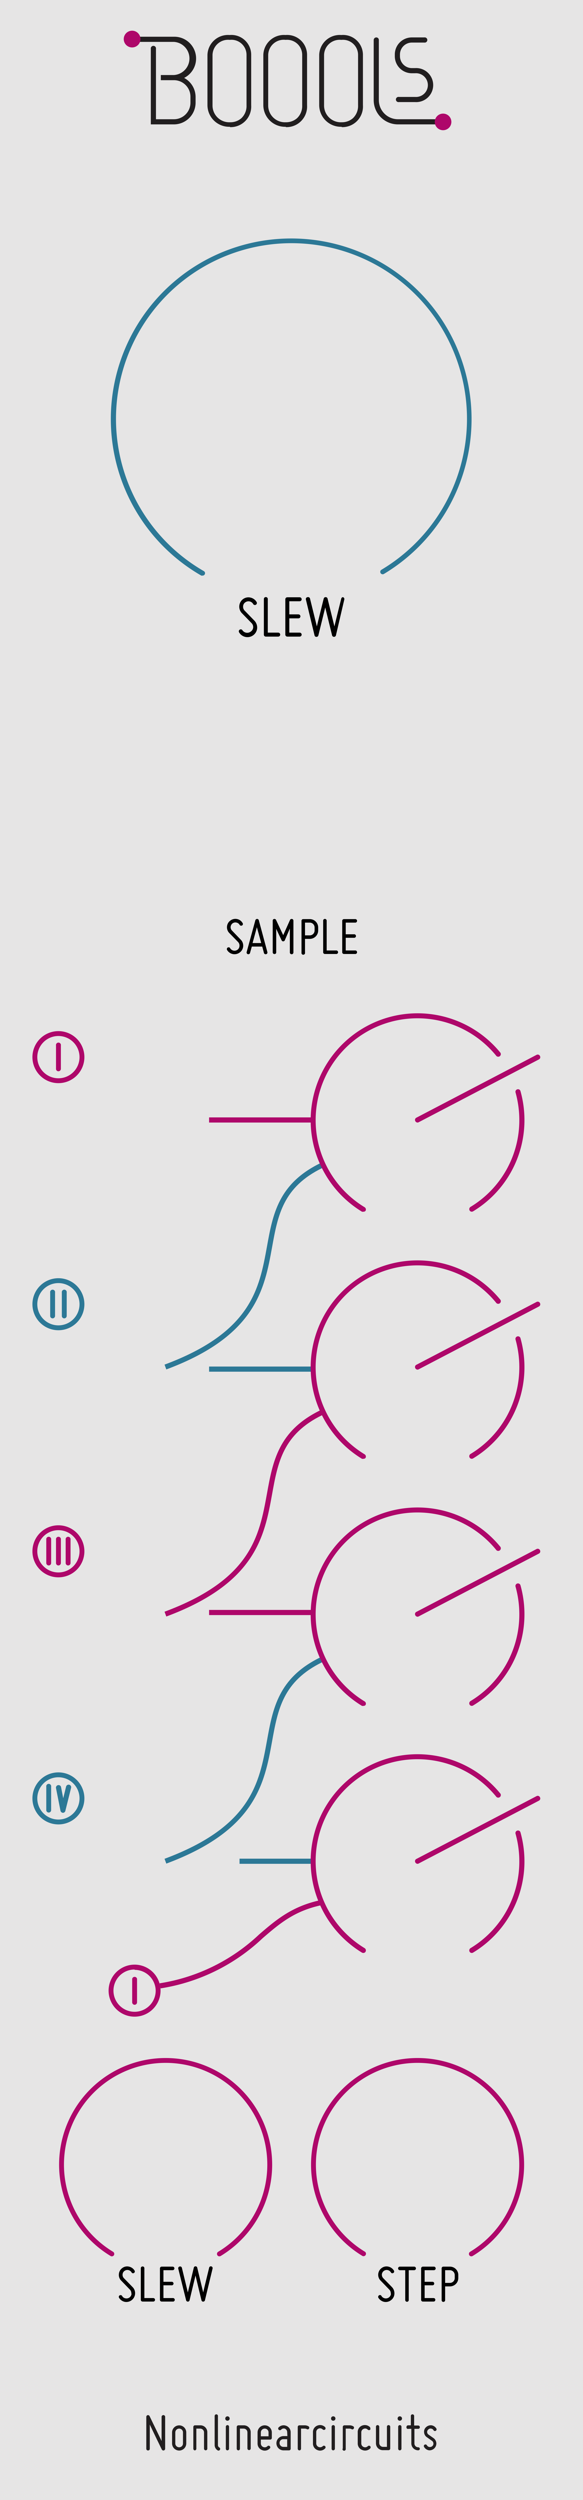 <svg xmlns="http://www.w3.org/2000/svg" width="30mm" height="128.5mm" viewBox="0 0 85.04 364.25">
  <title>BOOLs-export</title>
  <g id="bright">
    <rect width="85.04" height="364.25" style="fill: #e6e5e5"/>
  </g>
  <g id="graphics">
    <g>
      <path d="M8.52,157.81A3.79,3.79,0,1,1,12.31,154,3.79,3.79,0,0,1,8.52,157.81Zm0-6.87A3.08,3.08,0,1,0,11.6,154,3.08,3.08,0,0,0,8.52,150.94Z" style="fill: #ae076a"/>
      <path d="M8.52,156.08a.35.35,0,0,1-.35-.35v-3.41a.36.36,0,1,1,.71,0v3.41A.36.36,0,0,1,8.52,156.08Z" style="fill: #ae076a"/>
    </g>
    <g>
      <path d="M8.52,229.81A3.79,3.79,0,1,1,12.31,226,3.79,3.79,0,0,1,8.52,229.81Zm0-6.87A3.08,3.08,0,1,0,11.6,226,3.08,3.08,0,0,0,8.52,222.94Z" style="fill: #ae076a"/>
      <g>
        <path d="M8.52,228.08a.35.35,0,0,1-.35-.35v-3.41a.36.36,0,1,1,.71,0v3.41A.36.36,0,0,1,8.52,228.08Z" style="fill: #ae076a"/>
        <path d="M7.11,228.08a.36.36,0,0,1-.36-.35v-3.41a.36.36,0,1,1,.71,0v3.41A.35.35,0,0,1,7.11,228.08Z" style="fill: #ae076a"/>
        <path d="M9.94,228.08a.36.36,0,0,1-.36-.35v-3.41a.36.36,0,1,1,.71,0v3.41A.35.35,0,0,1,9.94,228.08Z" style="fill: #ae076a"/>
      </g>
    </g>
    <g>
      <path d="M8.52,265.81A3.79,3.79,0,1,1,12.31,262,3.79,3.79,0,0,1,8.52,265.81Zm0-6.87A3.08,3.08,0,1,0,11.6,262,3.08,3.08,0,0,0,8.52,258.94Z" style="fill: #2c7896"/>
      <path d="M7.11,264.08a.36.36,0,0,1-.36-.35v-3.41a.36.36,0,1,1,.71,0v3.41A.35.35,0,0,1,7.11,264.08Z" style="fill: #2c7896"/>
      <path d="M9.18,264.12h0a.39.39,0,0,1-.36-.31l-.66-3.33a.38.38,0,0,1,.74-.14L9.22,262l.42-1.7a.38.38,0,0,1,.46-.27.37.37,0,0,1,.27.45l-.83,3.33A.37.37,0,0,1,9.18,264.12Z" style="fill: #2c7896"/>
    </g>
    <g>
      <path d="M8.52,193.81A3.79,3.79,0,1,1,12.31,190,3.79,3.79,0,0,1,8.52,193.81Zm0-6.87A3.08,3.08,0,1,0,11.6,190,3.08,3.08,0,0,0,8.52,186.94Z" style="fill: #2c7896"/>
      <path d="M7.67,192.08a.35.35,0,0,1-.35-.35v-3.41a.36.36,0,1,1,.71,0v3.41A.36.36,0,0,1,7.67,192.08Z" style="fill: #2c7896"/>
      <path d="M9.37,192.08a.35.35,0,0,1-.35-.35v-3.41a.36.36,0,1,1,.71,0v3.41A.36.36,0,0,1,9.37,192.08Z" style="fill: #2c7896"/>
    </g>
    <g>
      <path d="M33.54,18.47h0a3.17,3.17,0,0,1-3.28-3.18V8A3,3,0,0,1,33.49,5.1,2.89,2.89,0,0,1,36.64,8v7.34a3,3,0,0,1-3.1,3.18Zm0-12.66A2.27,2.27,0,0,0,31,8v7.34a2.44,2.44,0,0,0,2.57,2.47h0a2.41,2.41,0,0,0,1.65-.6,2.45,2.45,0,0,0,.74-1.87V8A2.2,2.2,0,0,0,33.49,5.81Z" style="fill: #211e1f"/>
      <path d="M41.69,18.47h0a3.17,3.17,0,0,1-3.28-3.18V8A3,3,0,0,1,41.64,5.1,2.9,2.9,0,0,1,44.79,8v7.34a3,3,0,0,1-3.1,3.18Zm0-12.66A2.27,2.27,0,0,0,39.12,8v7.34a2.44,2.44,0,0,0,2.57,2.47h0a2.41,2.41,0,0,0,1.65-.6,2.45,2.45,0,0,0,.74-1.87V8A2.2,2.2,0,0,0,41.64,5.81Z" style="fill: #211e1f"/>
      <path d="M49.84,18.47h0a3.17,3.17,0,0,1-3.28-3.18V8A3,3,0,0,1,49.79,5.1,2.9,2.9,0,0,1,52.94,8v7.34a3,3,0,0,1-3.1,3.18ZM49.79,5.81A2.27,2.27,0,0,0,47.27,8v7.34a2.44,2.44,0,0,0,2.57,2.47h0a2.41,2.41,0,0,0,1.65-.6,2.45,2.45,0,0,0,.74-1.87V8A2.2,2.2,0,0,0,49.79,5.81Z" style="fill: #211e1f"/>
      <path d="M25.37,18.12H22v-11a.38.38,0,1,1,.75,0V17.37h2.61A2.41,2.41,0,0,0,27.78,15v-.9a2.41,2.41,0,0,0-2.41-2.42H23.46v-.75h1.91a2.42,2.42,0,0,0,0-4.83H20.13a.38.38,0,1,1,0-.75h5.24a3.17,3.17,0,0,1,1.49,6,3.16,3.16,0,0,1,1.67,2.79V15A3.17,3.17,0,0,1,25.37,18.12Z" style="fill: #211e1f"/>
      <path d="M64.63,18.12H58.05a3.54,3.54,0,0,1-3.54-3.53V5.83a.38.38,0,0,1,.38-.38.37.37,0,0,1,.37.38v8.76a2.79,2.79,0,0,0,2.79,2.78h6.58a.38.38,0,1,1,0,.75Z" style="fill: #211e1f"/>
      <path d="M60.55,14.87H58.19a.38.38,0,1,1,0-.75h2.36a1.73,1.73,0,1,0,0-3.45h-.48a2.48,2.48,0,0,1-2.48-2.48V7.93a2.48,2.48,0,0,1,2.48-2.48h1.82a.38.38,0,1,1,0,.75H60.07a1.74,1.74,0,0,0-1.73,1.73v.26a1.74,1.74,0,0,0,1.73,1.73h.48a2.48,2.48,0,1,1,0,4.95Z" style="fill: #211e1f"/>
      <path d="M20.49,5.68a1.22,1.22,0,1,1-1.22-1.21A1.22,1.22,0,0,1,20.49,5.68Z" style="fill: #ae076a"/>
      <path d="M65.84,17.76a1.21,1.21,0,1,1-1.21-1.21A1.21,1.21,0,0,1,65.84,17.76Z" style="fill: #ae076a"/>
    </g>
    <g>
      <path d="M23.6,356.88c-.23-.46-.44-.91-.66-1.35-.36-.75-.8-1.66-1.09-2.28v3.52a.24.24,0,0,1-.26.25.24.24,0,0,1-.25-.25v-4.64a.26.26,0,0,1,.19-.25.26.26,0,0,1,.29.14c.22.45.43.91.65,1.35.36.74.81,1.66,1.1,2.28v-3.52a.26.26,0,1,1,.52,0v4.64a.26.26,0,0,1-.2.25A.26.26,0,0,1,23.6,356.88Z" style="fill: #211e1f"/>
      <path d="M25.1,356v-1.6a1,1,0,1,1,2.07,0V356a1,1,0,1,1-2.07,0Zm.47-1.6V356a.56.56,0,0,0,.56.56.55.55,0,0,0,.56-.56v-1.6a.55.55,0,0,0-.56-.56A.56.56,0,0,0,25.57,354.37Z" style="fill: #211e1f"/>
      <path d="M28.2,356.77V353.6a.24.24,0,0,1,.24-.24h.8a1,1,0,0,1,1,1v2.37A.24.24,0,0,1,30,357a.24.24,0,0,1-.24-.24V354.4a.56.56,0,0,0-.56-.56h-.56v2.93a.24.24,0,0,1-.24.24A.24.24,0,0,1,28.2,356.77Z" style="fill: #211e1f"/>
      <path d="M31.31,356.22V352a.24.24,0,0,1,.24-.24.23.23,0,0,1,.24.24v4.25a.39.39,0,0,0,.2.34.23.23,0,0,1,.09.33.24.24,0,0,1-.33.09A.91.91,0,0,1,31.31,356.22Z" style="fill: #211e1f"/>
      <path d="M32.86,352.37a.32.32,0,1,1,.32.32A.31.31,0,0,1,32.86,352.37Zm.32,4.64a.24.24,0,0,1-.24-.24v-3.2a.24.24,0,0,1,.24-.24.23.23,0,0,1,.23.24v3.2A.23.23,0,0,1,33.18,357Z" style="fill: #211e1f"/>
      <path d="M34.53,356.77V353.6a.25.25,0,0,1,.25-.24h.79a1,1,0,0,1,1,1v2.37a.24.24,0,0,1-.48,0V354.4a.55.55,0,0,0-.56-.56H35v2.93a.24.24,0,0,1-.23.24A.25.25,0,0,1,34.53,356.77Z" style="fill: #211e1f"/>
      <path d="M37.57,356v-1.6a1,1,0,0,1,2.08,0v.8a.24.24,0,0,1-.24.24H38.05V356a.56.56,0,0,0,.35.52.55.55,0,0,0,.61-.12.2.2,0,0,1,.16-.07.23.23,0,0,1,.18.07.19.19,0,0,1,.07.17.2.2,0,0,1-.07.16,1,1,0,0,1-1.14.23A1,1,0,0,1,37.57,356Zm.48-1.6v.56h1.12v-.56a.55.55,0,0,0-.56-.56A.56.56,0,0,0,38.05,354.37Z" style="fill: #211e1f"/>
      <path d="M41.89,354.35a.55.55,0,0,0-.33-.5A.51.51,0,0,0,41,354a.24.24,0,0,1-.18.07.23.23,0,0,1-.17-.07.22.22,0,0,1-.07-.17.21.21,0,0,1,.07-.17,1,1,0,0,1,1.12-.22,1,1,0,0,1,.63.94v2.39a.24.24,0,0,1-.24.24h-.8a1,1,0,1,1,0-2.08h.56Zm-.56,2.15h.56v-1.12h-.56a.54.54,0,0,0-.55.56A.55.55,0,0,0,41.33,356.5Z" style="fill: #211e1f"/>
      <path d="M43.43,356.77V353.6a.24.24,0,0,1,.24-.24h.8a1.1,1.1,0,0,1,.52.14.24.24,0,0,1,.09.33.23.23,0,0,1-.33.08.68.68,0,0,0-.28-.07h-.56v2.93a.24.24,0,1,1-.48,0Z" style="fill: #211e1f"/>
      <path d="M45.65,356v-1.6a1,1,0,0,1,.64-1,1.05,1.05,0,0,1,1.13.22.29.29,0,0,1,.07.18.28.28,0,0,1-.07.17.27.27,0,0,1-.34,0,.54.54,0,0,0-.61-.13.54.54,0,0,0-.34.52V356a.56.56,0,0,0,.95.4.24.24,0,0,1,.34,0,.22.22,0,0,1,.07.17.24.24,0,0,1-.07.16,1,1,0,0,1-1.13.23A1,1,0,0,1,45.65,356Z" style="fill: #211e1f"/>
      <path d="M48.29,352.37a.31.31,0,0,1,.32-.32.32.32,0,1,1,0,.64A.31.31,0,0,1,48.29,352.37Zm.32,4.64a.24.24,0,0,1-.24-.24v-3.2a.24.24,0,0,1,.48,0v3.2A.24.24,0,0,1,48.61,357Z" style="fill: #211e1f"/>
      <path d="M50,356.77V353.6a.24.24,0,0,1,.24-.24H51a1.1,1.1,0,0,1,.52.14.23.23,0,0,1,.08.33.22.22,0,0,1-.33.08.64.64,0,0,0-.27-.07h-.57v2.93a.24.24,0,1,1-.47,0Z" style="fill: #211e1f"/>
      <path d="M52.18,356v-1.6a1,1,0,0,1,.64-1,1.07,1.07,0,0,1,1.14.22.28.28,0,0,1,.06.18A.27.27,0,0,1,54,354a.28.28,0,0,1-.18.06.27.27,0,0,1-.17-.06.52.52,0,0,0-.6-.13.55.55,0,0,0-.35.52V356a.56.56,0,0,0,.35.52.54.54,0,0,0,.6-.12.23.23,0,0,1,.17-.07.24.24,0,0,1,.18.07.22.22,0,0,1,.06.17.23.23,0,0,1-.06.16,1.05,1.05,0,0,1-1.14.23A1,1,0,0,1,52.18,356Z" style="fill: #211e1f"/>
      <path d="M54.84,355.94v-2.37a.23.23,0,0,1,.24-.24.24.24,0,0,1,.24.24v2.37a.56.56,0,0,0,.56.56h.56v-2.93a.23.23,0,0,1,.24-.24.24.24,0,0,1,.24.24v3.17a.24.24,0,0,1-.24.24h-.8A1,1,0,0,1,54.84,355.94Z" style="fill: #211e1f"/>
      <path d="M58,352.37a.31.31,0,0,1,.32-.32.32.32,0,1,1,0,.64A.31.31,0,0,1,58,352.37Zm.32,4.64a.24.24,0,0,1-.24-.24v-3.2a.24.24,0,0,1,.48,0v3.2A.24.24,0,0,1,58.28,357Z" style="fill: #211e1f"/>
      <path d="M59.29,353.6a.24.24,0,0,1,.24-.24h.4V352a.23.23,0,0,1,.24-.24.24.24,0,0,1,.24.24v1.39H61a.24.24,0,0,1,.24.24.23.23,0,0,1-.24.24h-.55V356a.55.55,0,0,0,.55.56.23.23,0,0,1,.24.24A.24.24,0,0,1,61,357a1,1,0,0,1-1-1v-2.13h-.4A.23.23,0,0,1,59.29,353.6Z" style="fill: #211e1f"/>
      <path d="M63.22,356a.49.49,0,0,0-.21-.38l-.75-.53a.92.92,0,0,1-.4-.72.88.88,0,0,1,.31-.76,1,1,0,0,1,.79-.25,1,1,0,0,1,.69.47.24.24,0,0,1-.09.33.24.24,0,0,1-.33-.09.44.44,0,0,0-.34-.23.42.42,0,0,0-.4.12.46.46,0,0,0,0,.74l.74.52a1,1,0,0,1,.42.75A1,1,0,0,1,62.57,357a1,1,0,0,1-.71-.49.23.23,0,0,1,.08-.33.24.24,0,0,1,.33.09.51.51,0,0,0,.37.25.52.52,0,0,0,.42-.13A.46.46,0,0,0,63.22,356Z" style="fill: #211e1f"/>
    </g>
    <g>
      <path d="M36.93,91.44a.82.82,0,0,0-.23-.65l-1.44-1.48a1.37,1.37,0,0,1,.16-2,1.31,1.31,0,0,1,1.1-.25,1.38,1.38,0,0,1,.91.65.29.29,0,0,1-.11.4.28.28,0,0,1-.39-.11.8.8,0,0,0-.53-.38.81.81,0,0,0-.64.15.74.74,0,0,0-.3.56.81.81,0,0,0,.21.62l1.44,1.48a1.47,1.47,0,0,1,.4,1.09,1.42,1.42,0,0,1-1.7,1.28,1.41,1.41,0,0,1-.94-.68.29.29,0,0,1,.11-.39.28.28,0,0,1,.39.11A.85.85,0,0,0,36.6,92,.81.81,0,0,0,36.93,91.44Z"/>
      <path d="M38.49,92.46V87.28a.28.28,0,0,1,.29-.29.28.28,0,0,1,.28.29v4.89h1.52a.29.29,0,0,1,0,.58h-1.8A.28.28,0,0,1,38.49,92.46Z"/>
      <path d="M41.62,87.31a.29.29,0,0,1,.29-.29h1.8a.29.29,0,1,1,0,.58H42.2v1.91h1.33a.29.29,0,0,1,0,.58H42.2v2.08h1.51a.29.29,0,0,1,0,.58h-1.8a.29.29,0,0,1-.29-.29Z"/>
      <path d="M44.87,87a.29.29,0,0,1,.35.21l1,4.06c.33-1.4,1-4.06,1-4.06a.29.29,0,0,1,.56,0l1,4.06c.33-1.4,1-4.06,1-4.06A.28.28,0,0,1,50,87a.28.28,0,0,1,.22.35L49,92.57a.29.29,0,0,1-.56,0s-.65-2.66-1-4.07l-1,4.07a.29.29,0,0,1-.28.22.28.28,0,0,1-.28-.22l-1.26-5.22A.28.28,0,0,1,44.87,87Z"/>
    </g>
    <g>
      <path d="M34.93,137.83a.73.73,0,0,0-.2-.58l-1.28-1.31a1.2,1.2,0,0,1-.34-.93,1.19,1.19,0,0,1,.48-.88,1.22,1.22,0,0,1,1-.23,1.2,1.2,0,0,1,.8.59.24.24,0,0,1-.09.35.26.26,0,0,1-.35-.1.7.7,0,0,0-.47-.33.69.69,0,0,0-.56.12.73.73,0,0,0-.28.51.71.71,0,0,0,.2.54l1.27,1.32a1.23,1.23,0,0,1-.14,1.87,1.26,1.26,0,0,1-1.85-.37.27.27,0,0,1,.1-.35.25.25,0,0,1,.35.1.75.75,0,0,0,.5.35.74.74,0,0,0,.59-.14A.7.7,0,0,0,34.93,137.83Z"/>
      <path d="M39,138.71a.25.25,0,0,1-.18.31.26.26,0,0,1-.32-.18s-.1-.39-.25-.93H36.73l-.26.93a.25.25,0,1,1-.49-.13l1.27-4.64a.28.28,0,0,1,.25-.19.27.27,0,0,1,.25.19Zm-.9-1.31c-.21-.8-.47-1.72-.63-2.31l-.63,2.31Z"/>
      <path d="M39.78,138.77v-4.64a.24.24,0,0,1,.19-.24.26.26,0,0,1,.29.13l1.05,2.23,1-2.23a.26.26,0,0,1,.29-.13.25.25,0,0,1,.2.24v4.64a.26.26,0,0,1-.52,0v-3.49L41.54,137a.26.26,0,0,1-.23.15.25.25,0,0,1-.23-.15s-.43-.89-.79-1.68v3.49A.26.26,0,0,1,40,139,.26.26,0,0,1,39.78,138.77Z"/>
      <path d="M44.19,133.91h1a1.22,1.22,0,0,1,1.22,1.22v.44a1.22,1.22,0,0,1-1.22,1.22h-.7v2a.26.26,0,1,1-.51,0v-4.6A.25.25,0,0,1,44.19,133.91Zm1,.51h-.7v1.86h.7a.71.71,0,0,0,.7-.71v-.44A.71.71,0,0,0,45.15,134.42Z"/>
      <path d="M47.14,138.74v-4.61a.25.25,0,0,1,.25-.25.26.26,0,0,1,.26.25v4.35H49a.26.26,0,1,1,0,.51h-1.6A.25.25,0,0,1,47.14,138.74Z"/>
      <path d="M49.92,134.17a.25.25,0,0,1,.26-.26h1.59a.26.26,0,1,1,0,.51H50.43v1.7h1.18a.26.26,0,1,1,0,.51H50.43v1.85h1.34a.26.26,0,1,1,0,.51H50.18a.25.25,0,0,1-.26-.25Z"/>
    </g>
    <path d="M32,328.74a.35.35,0,0,1-.3-.17.36.36,0,0,1,.12-.49,14.83,14.83,0,1,0-15.32,0,.37.37,0,0,1,.12.49.36.36,0,0,1-.49.12,15.54,15.54,0,1,1,16.06,0A.41.41,0,0,1,32,328.74Z" style="fill: #ae076a"/>
    <g>
      <path d="M19.16,334.16a.75.75,0,0,0-.21-.57l-1.28-1.32a1.15,1.15,0,0,1-.33-.93,1.19,1.19,0,0,1,.48-.88,1.16,1.16,0,0,1,1-.22,1.23,1.23,0,0,1,.81.58.25.25,0,0,1-.1.35.24.24,0,0,1-.34-.09.71.71,0,0,0-.47-.34.72.72,0,0,0-.57.13.67.67,0,0,0-.27.5.69.69,0,0,0,.19.55l1.28,1.31a1.25,1.25,0,0,1,.35,1,1.28,1.28,0,0,1-1.5,1.14,1.3,1.3,0,0,1-.84-.6.26.26,0,0,1,.45-.26.68.68,0,0,0,.49.35.74.74,0,0,0,.89-.67Z"/>
      <path d="M20.54,335.07v-4.6a.26.26,0,1,1,.52,0v4.35H22.4a.26.26,0,0,1,0,.51H20.8A.26.26,0,0,1,20.54,335.07Z"/>
      <path d="M23.33,330.5a.26.26,0,0,1,.25-.26h1.6a.26.26,0,0,1,0,.52H23.84v1.69H25a.26.26,0,1,1,0,.51H23.84v1.86h1.34a.26.26,0,1,1,0,.51h-1.6a.25.25,0,0,1-.25-.26Z"/>
      <path d="M26.22,330.22a.26.26,0,0,1,.31.19L27.4,334l.87-3.61a.26.26,0,0,1,.25-.2.26.26,0,0,1,.25.2l.87,3.61c.29-1.25.87-3.61.87-3.61a.25.25,0,0,1,.3-.19.26.26,0,0,1,.2.31l-1.12,4.64a.27.27,0,0,1-.25.19.25.25,0,0,1-.25-.19s-.58-2.37-.87-3.62c-.31,1.25-.87,3.62-.87,3.62a.26.26,0,0,1-.5,0L26,330.53A.26.26,0,0,1,26.22,330.22Z"/>
    </g>
    <g>
      <path d="M57,334.16a.75.75,0,0,0-.21-.57l-1.28-1.32a1.19,1.19,0,0,1-.34-.93,1.22,1.22,0,0,1,.48-.88,1.18,1.18,0,0,1,1-.22,1.26,1.26,0,0,1,.81.58.25.25,0,0,1-.1.35.24.24,0,0,1-.34-.09.72.72,0,0,0-.48-.34.7.7,0,0,0-.56.13.71.71,0,0,0-.28.5.74.74,0,0,0,.2.55l1.28,1.31a1.32,1.32,0,0,1,.35,1,1.23,1.23,0,0,1-.5.9,1.26,1.26,0,0,1-1,.24,1.32,1.32,0,0,1-.84-.6.27.27,0,0,1,.1-.35.24.24,0,0,1,.35.09.75.75,0,0,0,1.39-.32Z"/>
      <path d="M60.41,330.24a.26.26,0,0,1,0,.52h-.79v4.34a.25.25,0,0,1-.25.26.26.26,0,0,1-.26-.26v-4.34h-.78a.26.26,0,0,1,0-.52Z"/>
      <path d="M61.43,330.5a.26.26,0,0,1,.26-.26h1.6a.26.26,0,0,1,0,.52H61.94v1.69h1.19a.26.26,0,0,1,0,.51H61.94v1.86h1.35a.26.26,0,0,1,0,.51h-1.6a.25.25,0,0,1-.26-.26Z"/>
      <path d="M64.63,330.24h1a1.22,1.22,0,0,1,1.22,1.22v.45a1.22,1.22,0,0,1-1.22,1.21h-.7v2a.26.26,0,0,1-.26.26.25.25,0,0,1-.25-.26v-4.6A.26.26,0,0,1,64.63,330.24Zm1,.52h-.7v1.85h.7a.7.7,0,0,0,.7-.7v-.45A.71.71,0,0,0,65.59,330.76Z"/>
    </g>
    <path d="M68.75,328.74a.36.36,0,0,1-.3-.17.36.36,0,0,1,.12-.49,14.83,14.83,0,1,0-15.32,0,.36.36,0,0,1-.37.61,15.54,15.54,0,1,1,16.06,0A.41.41,0,0,1,68.75,328.74Z" style="fill: #ae076a"/>
    <rect x="30.5" y="162.8" width="14.88" height="0.75" style="fill: #ae076a"/>
    <rect x="30.5" y="199.1" width="14.88" height="0.75" style="fill: #2c7896"/>
    <rect x="30.5" y="234.56" width="14.88" height="0.75" style="fill: #ae076a"/>
    <rect x="34.94" y="270.8" width="10.44" height="0.75" style="fill: #2c7896"/>
    <path d="M24.26,199.52l-.26-.7c12.67-4.71,13.82-11.06,14.94-17.2.85-4.71,1.66-9.15,7.76-12.14l.33.68c-5.76,2.81-6.5,6.88-7.35,11.59C38.58,187.8,37.33,194.66,24.26,199.52Z" style="fill: #2c7896"/>
    <path d="M24.26,235.52l-.26-.7c12.67-4.71,13.82-11.06,14.94-17.2.85-4.71,1.66-9.15,7.76-12.14l.33.68c-5.76,2.81-6.5,6.88-7.35,11.59C38.58,223.8,37.33,230.66,24.26,235.52Z" style="fill: #ae076a"/>
    <path d="M24.26,271.52l-.26-.7c12.67-4.71,13.82-11.06,14.94-17.2.85-4.71,1.66-9.15,7.76-12.14l.33.68c-5.76,2.81-6.5,6.88-7.35,11.59C38.58,259.8,37.33,266.66,24.26,271.52Z" style="fill: #2c7896"/>
    <path d="M23.42,289.7l-.14-.74a27.28,27.28,0,0,0,14.53-7.13c2.46-2.11,4.78-4.11,9-5l.15.73c-4,.84-6.15,2.68-8.64,4.82A27.94,27.94,0,0,1,23.42,289.7Z" style="fill: #ae076a"/>
    <g>
      <path d="M19.63,293.82A3.79,3.79,0,1,1,23.42,290,3.79,3.79,0,0,1,19.63,293.82Zm0-6.87A3.08,3.08,0,1,0,22.71,290,3.08,3.08,0,0,0,19.63,287Z" style="fill: #ae076a"/>
      <path d="M19.63,292.09a.36.36,0,0,1-.35-.36v-3.41a.36.36,0,0,1,.71,0v3.41A.36.36,0,0,1,19.63,292.09Z" style="fill: #ae076a"/>
    </g>
    <g>
      <path d="M68.82,176.54a.37.37,0,0,1-.32-.18.39.39,0,0,1,.13-.52,14.73,14.73,0,0,0,7.12-12.67,15,15,0,0,0-.55-4,.37.37,0,0,1,.26-.46.37.37,0,0,1,.46.26,15.67,15.67,0,0,1,.58,4.21A15.51,15.51,0,0,1,69,176.49.46.46,0,0,1,68.82,176.54Z" style="fill: #ae076a"/>
      <path d="M53,176.54a.46.46,0,0,1-.2,0,15.59,15.59,0,1,1,20.13-23.24.38.38,0,1,1-.58.48,14.84,14.84,0,1,0-19.16,22.11.39.39,0,0,1,.13.52A.37.37,0,0,1,53,176.54Z" style="fill: #ae076a"/>
    </g>
    <path d="M60.91,163.55a.37.37,0,0,1-.33-.21.36.36,0,0,1,.16-.5l17.52-9.15a.36.36,0,0,1,.5.16.36.36,0,0,1-.15.5L61.08,163.5A.34.34,0,0,1,60.91,163.55Z" style="fill: #ae076a"/>
    <g>
      <path d="M68.82,212.54a.37.37,0,0,1-.32-.18.39.39,0,0,1,.13-.52,14.73,14.73,0,0,0,7.12-12.67,15,15,0,0,0-.55-4,.37.37,0,0,1,.26-.46.37.37,0,0,1,.46.26,15.67,15.67,0,0,1,.58,4.21A15.51,15.51,0,0,1,69,212.49.46.46,0,0,1,68.82,212.54Z" style="fill: #ae076a"/>
      <path d="M53,212.54a.46.46,0,0,1-.2,0,15.59,15.59,0,1,1,20.13-23.24.38.38,0,1,1-.58.48,14.84,14.84,0,1,0-19.16,22.11.39.39,0,0,1,.13.52A.37.37,0,0,1,53,212.54Z" style="fill: #ae076a"/>
    </g>
    <path d="M60.91,199.55a.37.37,0,0,1-.33-.21.36.36,0,0,1,.16-.5l17.52-9.15a.36.36,0,0,1,.5.16.36.36,0,0,1-.15.5L61.08,199.5A.34.34,0,0,1,60.91,199.55Z" style="fill: #ae076a"/>
    <g>
      <path d="M68.82,248.54a.37.37,0,0,1-.32-.18.39.39,0,0,1,.13-.52,14.73,14.73,0,0,0,7.12-12.67,15,15,0,0,0-.55-4,.37.37,0,0,1,.26-.46.38.38,0,0,1,.46.26,15.67,15.67,0,0,1,.58,4.21A15.51,15.51,0,0,1,69,248.49.46.46,0,0,1,68.82,248.54Z" style="fill: #ae076a"/>
      <path d="M53,248.54a.46.46,0,0,1-.2,0,15.59,15.59,0,1,1,20.13-23.24.38.38,0,1,1-.58.48,14.84,14.84,0,1,0-19.16,22.11.39.39,0,0,1,.13.52A.37.37,0,0,1,53,248.54Z" style="fill: #ae076a"/>
    </g>
    <path d="M60.91,235.55a.37.37,0,0,1-.33-.21.36.36,0,0,1,.16-.5l17.52-9.15a.36.36,0,0,1,.5.16.36.36,0,0,1-.15.5L61.08,235.5A.34.34,0,0,1,60.91,235.55Z" style="fill: #ae076a"/>
    <g>
      <path d="M68.82,284.54a.37.37,0,0,1-.32-.18.39.39,0,0,1,.13-.52,14.73,14.73,0,0,0,7.12-12.67,15,15,0,0,0-.55-4,.37.37,0,0,1,.26-.46.37.37,0,0,1,.46.26,15.67,15.67,0,0,1,.58,4.21A15.51,15.51,0,0,1,69,284.49.46.46,0,0,1,68.82,284.54Z" style="fill: #ae076a"/>
      <path d="M53,284.54a.46.46,0,0,1-.2-.05,15.59,15.59,0,1,1,20.13-23.24.38.38,0,1,1-.58.48,14.84,14.84,0,1,0-19.16,22.11.39.39,0,0,1,.13.52A.37.37,0,0,1,53,284.54Z" style="fill: #ae076a"/>
    </g>
    <path d="M60.91,271.55a.37.37,0,0,1-.33-.21.36.36,0,0,1,.16-.5l17.52-9.15a.36.36,0,0,1,.5.16.36.36,0,0,1-.15.5L61.08,271.5A.34.34,0,0,1,60.91,271.55Z" style="fill: #ae076a"/>
    <path d="M29.54,83.86a.41.41,0,0,1-.18,0A26.31,26.31,0,1,1,56,83.62a.35.35,0,1,1-.36-.61,25.6,25.6,0,1,0-25.92.19.35.35,0,0,1-.18.66Z" style="fill: #2c7896"/>
  </g>
</svg>
